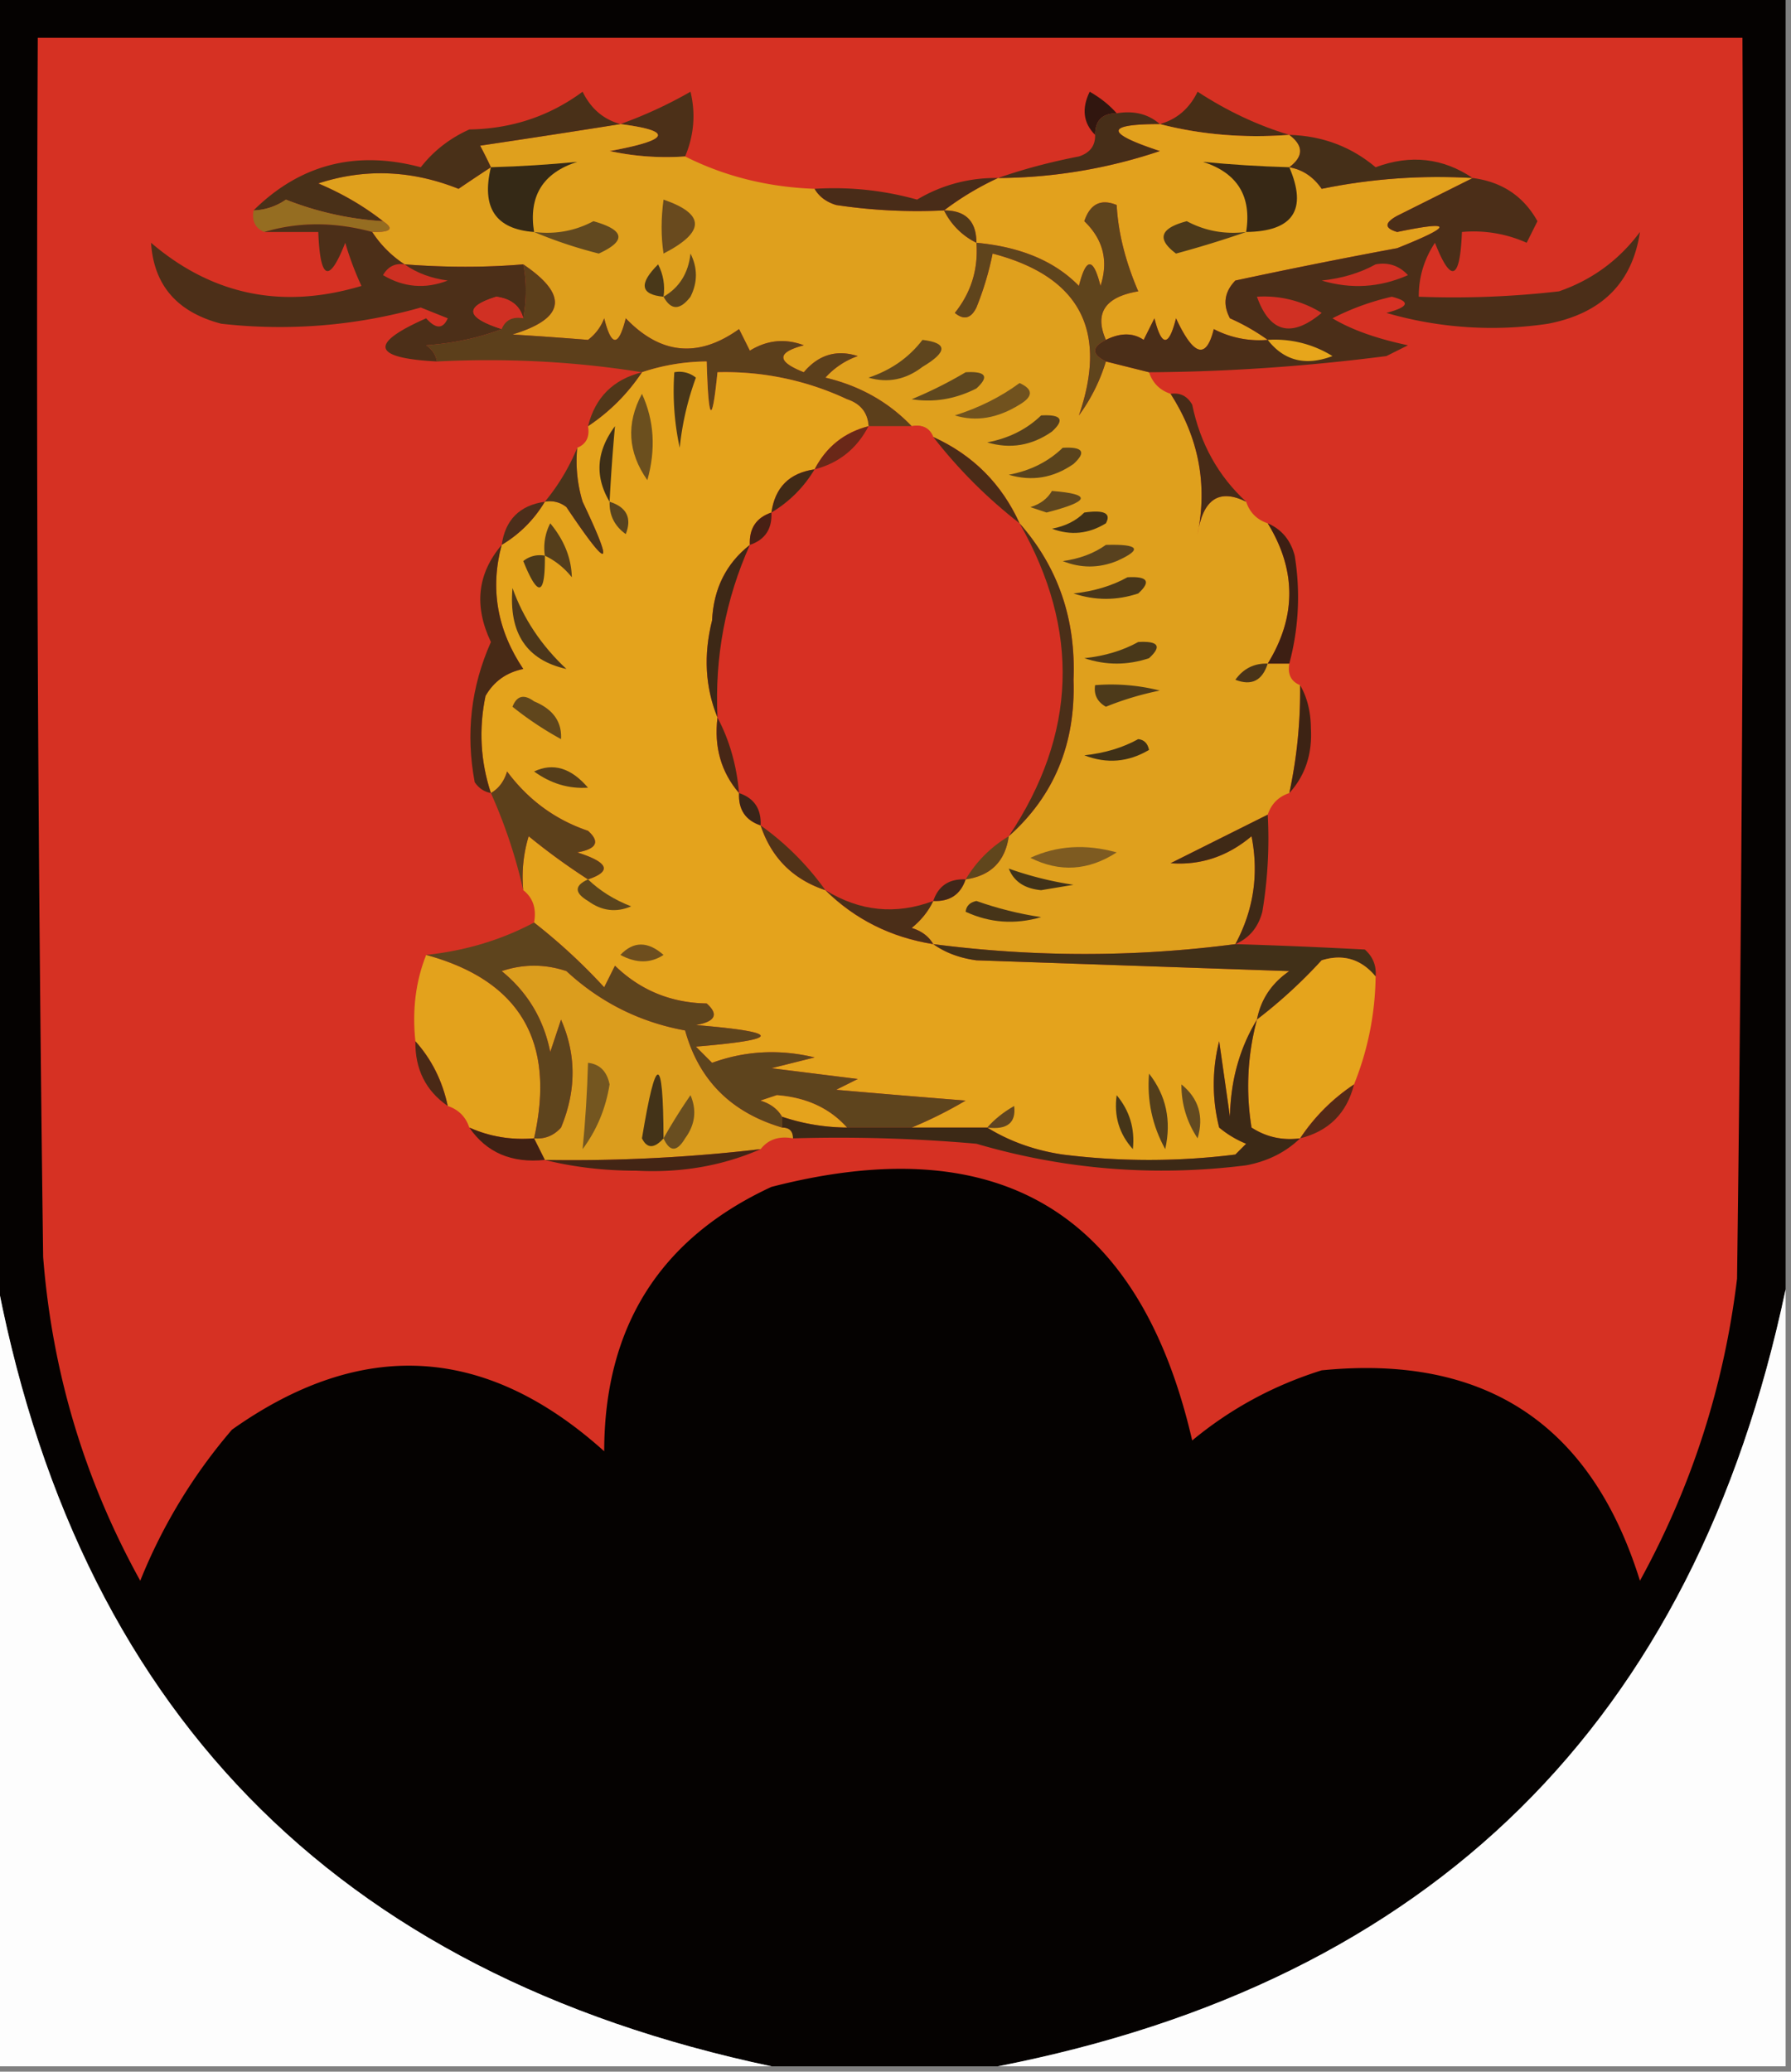 <svg xmlns="http://www.w3.org/2000/svg" width="166" height="192" style="shape-rendering:geometricPrecision;text-rendering:geometricPrecision;image-rendering:optimizeQuality;fill-rule:evenodd;clip-rule:evenodd"><rect width="100%" height="100%" fill="#808080" stroke="none"/><path style="opacity:1" fill="#050201" d="M-.5-.5h166v120c-8.462 40.129-32.795 64.129-73 72h-21c-40.58-8.58-64.58-33.247-72-74V-.5z"/><path style="opacity:1" fill="#d63123" d="M3.5 3.5h158c.167 38.335 0 76.668-.5 115-1.194 9.916-4.194 19.249-9 28-4.511-14.506-14.345-21.006-29.5-19.5-4.447 1.39-8.447 3.556-12 6.5-4.877-21.111-17.877-28.945-39-23.5-10.314 4.774-15.481 12.94-15.5 24.5-10.965-9.86-22.465-10.527-34.5-2a50.15 50.15 0 0 0-8.5 14c-5.168-9.339-8.168-19.339-9-30-.5-37.665-.667-75.332-.5-113z"/><path style="opacity:1" fill="#31160f" d="M103.5 10.5c-1.333 0-2 .667-2 2-1.098-1.1-1.265-2.434-.5-4 .995.566 1.828 1.233 2.5 2z"/><path style="opacity:1" fill="#4c3018" d="M63.5 14.5a24.939 24.939 0 0 1-7-.5c5.617-1.03 5.95-1.862 1-2.5a40.645 40.645 0 0 0 6.5-3c.49 2.045.323 4.045-.5 6z"/><path style="opacity:1" fill="#482e16" d="M119.5 12.5c-4.202.317-8.202-.017-12-1 1.574-.437 2.741-1.437 3.5-3 2.738 1.789 5.572 3.122 8.5 4z"/><path style="opacity:1" fill="#dfa01d" d="M57.5 11.5c4.95.638 4.617 1.47-1 2.5 2.31.497 4.643.663 7 .5 3.659 1.842 7.659 2.842 12 3 .418.722 1.084 1.222 2 1.5 3.317.498 6.65.665 10 .5a6.541 6.541 0 0 0 3 3c.183 2.436-.484 4.603-2 6.5.832.688 1.498.521 2-.5a28.04 28.04 0 0 0 1.5-5c8.058 2.11 10.725 7.11 8 15a16.51 16.51 0 0 0 2.5-5l4 1c.333 1 1 1.667 2 2 2.6 4.053 3.433 8.387 2.5 13 .495-3.241 1.995-4.241 4.5-3 .333 1 1 1.667 2 2 2.665 4.339 2.665 8.672 0 13h2c-.172.992.162 1.658 1 2a44.87 44.87 0 0 1-1 10c-1 .333-1.667 1-2 2l-9 4.5c2.769.21 5.269-.623 7.5-2.5.691 3.521.191 6.855-1.5 10-9.279 1.217-18.613 1.217-28 0-.418-.722-1.084-1.222-2-1.5.88-.708 1.547-1.542 2-2.5 1.527.073 2.527-.594 3-2 2.333-.333 3.667-1.667 4-4 4.202-3.738 6.202-8.572 6-14.5.231-5.618-1.436-10.451-5-14.5-1.667-3.667-4.333-6.333-8-8-.342-.838-1.008-1.172-2-1-2.149-2.246-4.816-3.746-8-4.5a7.291 7.291 0 0 1 3-2c-1.965-.624-3.631-.124-5 1.5-2.528-.998-2.528-1.831 0-2.5-1.735-.651-3.402-.485-5 .5l-1-2c-3.775 2.7-7.275 2.367-10.5-1-.667 2.667-1.333 2.667-2 0a4.452 4.452 0 0 1-1.5 2 396.062 396.062 0 0 0-7-.5c4.885-1.485 5.218-3.652 1-6.5-3.488.295-7.154.295-11 0a10.174 10.174 0 0 1-3-3c1.724.04 2.057-.294 1-1-1.773-1.392-3.773-2.559-6-3.5 4.304-1.405 8.638-1.238 13 .5a186.2 186.2 0 0 1 3-2 44.358 44.358 0 0 0-1-2c4.482-.667 8.816-1.334 13-2z"/><path style="opacity:1" fill="#e2a11d" d="M107.5 11.5c3.798.983 7.798 1.317 12 1 1.333 1 1.333 2 0 3 1.235.221 2.235.888 3 2a53.762 53.762 0 0 1 14-1l-7 3.5c-1.196.654-1.196 1.154 0 1.5 5.223-1.084 5.223-.584 0 1.5a553.186 553.186 0 0 0-15 3c-1.017 1.05-1.184 2.216-.5 3.5a19.62 19.62 0 0 1 3.5 2 9.107 9.107 0 0 1-5-1c-.697 2.844-1.864 2.51-3.5-1-.667 2.667-1.333 2.667-2 0l-1 2c-.986-.671-2.153-.671-3.5 0-1.082-2.479-.082-3.979 3-4.5-1.198-2.79-1.865-5.457-2-8-1.465-.601-2.465-.101-3 1.5 1.756 1.691 2.256 3.691 1.5 6-.667-2.667-1.333-2.667-2 0-2.226-2.286-5.393-3.62-9.5-4 0-2-1-3-3-3a27.185 27.185 0 0 1 5-3 47.742 47.742 0 0 0 15-2.5c-5.092-1.67-5.092-2.503 0-2.5z"/><path style="opacity:1" fill="#472e18" d="M103.5 10.5c1.599-.268 2.932.066 4 1-5.092-.003-5.092.83 0 2.5a47.742 47.742 0 0 1-15 2.5c2.33-.817 4.83-1.484 7.5-2 1.03-.336 1.53-1.003 1.5-2 0-1.333.667-2 2-2z"/><path style="opacity:1" fill="#452f18" d="M119.5 12.5c3.061.087 5.727 1.087 8 3 3.227-1.2 6.227-.867 9 1-4.733-.277-9.4.056-14 1-.765-1.112-1.765-1.779-3-2 1.333-1 1.333-2 0-3z"/><path style="opacity:1" fill="#352916" d="M49.5 21.5c-3.568-.26-4.901-2.26-4-6 2.752-.078 5.418-.245 8-.5-3.193 1.026-4.526 3.192-4 6.5z"/><path style="opacity:1" fill="#372815" d="M119.5 15.5c1.691 3.944.357 5.944-4 6 .526-3.308-.807-5.474-4-6.5 2.582.255 5.248.422 8 .5z"/><path style="opacity:1" fill="#493018" d="M57.5 11.5c-4.184.666-8.518 1.333-13 2 .363.684.696 1.35 1 2a186.2 186.2 0 0 0-3 2c-4.362-1.738-8.696-1.905-13-.5 2.227.941 4.227 2.108 6 3.5-3.1-.192-6.1-.858-9-2a5.576 5.576 0 0 1-3 1c4.317-4.267 9.483-5.6 15.5-4 1.194-1.524 2.694-2.69 4.5-3.5 3.925-.063 7.425-1.23 10.5-3.5.759 1.563 1.926 2.563 3.5 3z"/><path style="opacity:1" fill="#694a1e" d="M61.5 18.5c3.88 1.336 3.88 3.002 0 5-.238-1.57-.238-3.237 0-5z"/><path style="opacity:1" fill="#492c18" d="M92.5 16.5a27.185 27.185 0 0 0-5 3 50.441 50.441 0 0 1-10-.5c-.916-.278-1.582-.778-2-1.5 3.228-.2 6.395.133 9.5 1a14.075 14.075 0 0 1 7.5-2z"/><path style="opacity:1" fill="#956d21" d="M35.5 20.5c1.057.706.724 1.04-1 1-3.499-.944-6.832-.944-10 0-.838-.342-1.172-1.008-1-2a5.576 5.576 0 0 0 3-1c2.9 1.142 5.9 1.808 9 2z"/><path style="opacity:1" fill="#51391a" d="M87.5 19.5c2 0 3 1 3 3a6.541 6.541 0 0 1-3-3z"/><path style="opacity:1" fill="#62491f" d="M49.5 21.5c1.967.24 3.8-.094 5.5-1 2.914.82 3.081 1.82.5 3a41.744 41.744 0 0 1-6-2z"/><path style="opacity:1" fill="#4c391a" d="M115.5 21.5a96.635 96.635 0 0 1-6.5 2c-1.814-1.351-1.481-2.351 1-3 1.699.906 3.533 1.24 5.5 1z"/><path style="opacity:1" fill="#4b2e18" d="M136.5 16.5c2.707.348 4.707 1.681 6 4l-1 2a11.99 11.99 0 0 0-6-1c-.172 4.47-1.006 4.804-2.5 1-1.009 1.525-1.509 3.192-1.5 5a84.94 84.94 0 0 0 13-.5c3.062-1.06 5.562-2.894 7.5-5.5-.705 4.706-3.538 7.54-8.5 8.5a35.065 35.065 0 0 1-15-1c2.095-.556 2.262-1.056.5-1.5a23.428 23.428 0 0 0-5.5 2c1.755 1.054 4.088 1.887 7 2.5l-2 1c-7.444.959-14.777 1.459-22 1.5l-4-1c-1.333-.667-1.333-1.333 0-2 1.347-.671 2.514-.671 3.5 0l1-2c.667 2.667 1.333 2.667 2 0 1.636 3.51 2.803 3.844 3.5 1a9.107 9.107 0 0 0 5 1 19.62 19.62 0 0 0-3.5-2c-.684-1.284-.517-2.45.5-3.5a553.186 553.186 0 0 1 15-3c5.223-2.084 5.223-2.584 0-1.5-1.196-.346-1.196-.846 0-1.5l7-3.5z"/><path style="opacity:1" fill="#4c2f18" d="M24.5 21.5c3.168-.944 6.501-.944 10 0a10.174 10.174 0 0 0 3 3c3.846.295 7.512.295 11 0 .315 1.569.315 3.235 0 5-.291-1.15-1.124-1.816-2.5-2-2.998.927-2.831 1.927.5 3-2.131.814-4.464 1.314-7 1.5.556.383.89.883 1 1.5-6.006-.31-6.339-1.642-1-4 .896 1.006 1.562 1.006 2 0l-2.5-1A48.009 48.009 0 0 1 20.5 30c-4.08-1.065-6.246-3.565-6.5-7.5 5.684 4.858 12.184 6.192 19.5 4a28.83 28.83 0 0 1-1.5-4c-1.494 3.804-2.328 3.47-2.5-1h-5z"/><path style="opacity:1" fill="#cd3022" d="M37.5 24.5c1.108.79 2.442 1.29 4 1.5-2.079.808-4.079.641-6-.5.457-.797 1.124-1.13 2-1z"/><path style="opacity:1" fill="#5f441c" d="M102.5 31.5c-1.333.667-1.333 1.333 0 2a16.51 16.51 0 0 1-2.5 5c2.725-7.89.058-12.89-8-15a28.04 28.04 0 0 1-1.5 5c-.502 1.021-1.168 1.188-2 .5 1.516-1.897 2.183-4.064 2-6.5 4.107.38 7.274 1.714 9.5 4 .667-2.667 1.333-2.667 2 0 .756-2.309.256-4.309-1.5-6 .535-1.601 1.535-2.101 3-1.5.135 2.543.802 5.21 2 8-3.082.521-4.082 2.021-3 4.5z"/><path style="opacity:1" fill="#d03023" d="M127.5 24.5c1.175-.219 2.175.114 3 1-2.606 1.152-5.273 1.318-8 .5 1.882-.198 3.548-.698 5-1.5z"/><path style="opacity:1" fill="#493819" d="M61.5 27.5c-2.146-.196-2.312-1.196-.5-3 .483.948.65 1.948.5 3z"/><path style="opacity:1" fill="#d03023" d="M48.5 29.5c-.992-.172-1.658.162-2 1-3.331-1.073-3.498-2.073-.5-3 1.376.184 2.209.85 2.5 2z"/><path style="opacity:1" fill="#5a421c" d="M61.5 27.5c1.466-.847 2.3-2.18 2.5-4 .667 1.333.667 2.667 0 4-.977 1.274-1.81 1.274-2.5 0z"/><path style="opacity:1" fill="#d03023" d="M116.5 27.5a10.098 10.098 0 0 1 6 1.5c-2.799 2.336-4.799 1.836-6-1.5z"/><path style="opacity:1" fill="#5c3f1b" d="M48.5 24.5c4.218 2.848 3.885 5.015-1 6.5 2.495.157 4.828.324 7 .5a4.452 4.452 0 0 0 1.5-2c.667 2.667 1.333 2.667 2 0 3.225 3.367 6.725 3.7 10.5 1l1 2c1.598-.985 3.265-1.151 5-.5-2.528.669-2.528 1.502 0 2.5 1.369-1.624 3.035-2.124 5-1.5a7.291 7.291 0 0 0-3 2c3.184.754 5.851 2.254 8 4.5h-4c-.077-1.25-.744-2.083-2-2.5a26.524 26.524 0 0 0-12-2.5c-.503 5-.836 4.667-1-1-2.065.017-4.065.35-6 1-6.145-.99-12.478-1.324-19-1-.11-.617-.444-1.117-1-1.5 2.536-.186 4.869-.686 7-1.5.342-.838 1.008-1.172 2-1 .315-1.765.315-3.431 0-5z"/><path style="opacity:1" fill="#e7a61b" d="M117.5 31.5a10.098 10.098 0 0 1 6 1.5c-2.489.941-4.489.441-6-1.5z"/><path style="opacity:1" fill="#e4a31c" d="M80.5 39.5c-2.249.58-3.915 1.913-5 4-2.333.333-3.667 1.667-4 4-1.406.473-2.073 1.473-2 3-2.194 1.721-3.361 4.055-3.5 7-.805 3.197-.638 6.197.5 9-.33 2.728.337 5.061 2 7-.073 1.527.594 2.527 2 3 1 3 3 5 6 6 2.747 2.707 6.08 4.373 10 5 1.109.79 2.442 1.29 4 1.5l29 1c-1.641 1.129-2.641 2.629-3 4.5-1.609 2.649-2.443 5.649-2.5 9l-1-7a16.242 16.242 0 0 0 0 8 9.454 9.454 0 0 0 2.5 1.5l-1 1a64.218 64.218 0 0 1-16 0c-2.604-.39-4.938-1.224-7-2.5h-7a39.405 39.405 0 0 0 5-2.5c-4.016-.317-8.016-.651-12-1l2-1-8-1 4-1c-3.26-.784-6.427-.617-9.5.5L64.5 97c8-.667 8-1.333 0-2 1.8-.317 2.134-.984 1-2-3.322-.059-6.156-1.226-8.5-3.5l-1 2a53.855 53.855 0 0 0-6.5-6c.237-1.291-.096-2.291-1-3-.16-1.7.007-3.366.5-5a59.917 59.917 0 0 0 5.5 4c2.235-.748 1.902-1.581-1-2.5 1.8-.317 2.134-.984 1-2-3.04-1.031-5.54-2.865-7.5-5.5-.278.916-.778 1.582-1.5 2-.968-2.945-1.134-5.945-.5-9 .772-1.35 1.94-2.182 3.5-2.5-2.425-3.615-3.092-7.449-2-11.5 1.667-1 3-2.333 4-4a2.428 2.428 0 0 1 2 .5c3.976 5.928 4.476 5.761 1.5-.5-.493-1.634-.66-3.3-.5-5 .838-.342 1.172-1.008 1-2 2-1.333 3.667-3 5-5a19.242 19.242 0 0 1 6-1c.164 5.667.497 6 1 1a26.524 26.524 0 0 1 12 2.5c1.256.417 1.923 1.25 2 2.5z"/><path style="opacity:1" fill="#5f451d" d="M85.5 31.5c2.342.275 2.342 1.108 0 2.5-1.544 1.187-3.211 1.52-5 1 2.084-.697 3.751-1.864 5-3.5z"/><path style="opacity:1" fill="#513719" d="M59.5 34.5c-1.333 2-3 3.667-5 5 .667-2.667 2.333-4.333 5-5z"/><path style="opacity:1" fill="#483619" d="M62.5 34.5a2.428 2.428 0 0 1 2 .5 26.692 26.692 0 0 0-1.5 6.5 24.939 24.939 0 0 1-.5-7z"/><path style="opacity:1" fill="#5f471e" d="M89.5 34.5c1.879-.107 2.212.393 1 1.5-1.947.991-3.947 1.325-6 1a38.728 38.728 0 0 0 5-2.5z"/><path style="opacity:1" fill="#71521e" d="M94.5 35.5c1.273.577 1.273 1.243 0 2-2.048 1.27-4.048 1.603-6 1 2.245-.708 4.245-1.708 6-3z"/><path style="opacity:1" fill="#6b4f1e" d="M59.5 36.5c1.134 2.466 1.3 5.133.5 8-1.813-2.578-1.98-5.245-.5-8z"/><path style="opacity:1" fill="#d73023" d="M80.5 39.5h4c.992-.172 1.658.162 2 1 2.333 3 5 5.667 8 8 5.64 9.892 5.307 19.559-1 29-1.667 1-3 2.333-4 4-1.527-.073-2.527.594-3 2-3.47 1.303-6.803.97-10-1a25.635 25.635 0 0 0-6-6c.073-1.527-.594-2.527-2-3-.222-2.567-.888-4.9-2-7-.266-5.597.734-10.93 3-16 1.406-.473 2.073-1.473 2-3 1.667-1 3-2.333 4-4 2.249-.58 3.915-1.913 5-4z"/><path style="opacity:1" fill="#56401d" d="M96.5 38.5c1.879-.107 2.212.393 1 1.5-1.865 1.301-3.865 1.635-6 1 1.991-.374 3.658-1.207 5-2.5z"/><path style="opacity:1" fill="#3e2f17" d="M56.5 46.5c-1.395-2.347-1.228-4.68.5-7a178.821 178.821 0 0 0-.5 7z"/><path style="opacity:1" fill="#6a2818" d="M80.5 39.5c-1.085 2.087-2.751 3.42-5 4 1.085-2.087 2.751-3.42 5-4z"/><path style="opacity:1" fill="#4b2b17" d="M86.5 40.5c3.667 1.667 6.333 4.333 8 8-3-2.333-5.667-5-8-8z"/><path style="opacity:1" fill="#5a431c" d="M98.5 41.5c1.879-.107 2.212.393 1 1.5-1.865 1.301-3.865 1.635-6 1 1.991-.374 3.658-1.207 5-2.5z"/><path style="opacity:1" fill="#412a16" d="M75.5 43.5c-1 1.667-2.333 3-4 4 .333-2.333 1.667-3.667 4-4z"/><path style="opacity:1" fill="#49341b" d="M53.5 41.5c-.16 1.7.007 3.366.5 5 2.976 6.261 2.476 6.428-1.5.5a2.428 2.428 0 0 0-2-.5 19.334 19.334 0 0 0 3-5z"/><path style="opacity:1" fill="#5f461e" d="M97.5 45.5c3.721.293 3.555.96-.5 2l-1.5-.5c.916-.278 1.582-.778 2-1.5z"/><path style="opacity:1" fill="#4c2e1a" d="M50.5 46.5c-1 1.667-2.333 3-4 4 .333-2.333 1.667-3.667 4-4z"/><path style="opacity:1" fill="#59431e" d="M56.5 46.5c1.585.502 2.085 1.502 1.5 3-1.039-.744-1.539-1.744-1.5-3z"/><path style="opacity:1" fill="#3f3018" d="M100.5 47.5c1.847-.266 2.514.068 2 1-1.598.985-3.265 1.151-5 .5 1.237-.232 2.237-.732 3-1.5z"/><path style="opacity:1" fill="#472b17" d="M108.5 36.5c.876-.13 1.543.203 2 1 .743 3.612 2.41 6.612 5 9-2.505-1.241-4.005-.241-4.5 3 .933-4.613.1-8.947-2.5-13z"/><path style="opacity:1" fill="#482014" d="M71.5 47.5c.073 1.527-.594 2.527-2 3-.073-1.527.594-2.527 2-3z"/><path style="opacity:1" fill="#553e1b" d="M50.5 51.5a4.932 4.932 0 0 1 .5-3c1.29 1.555 1.956 3.221 2 5-.708-.88-1.542-1.547-2.5-2z"/><path style="opacity:1" fill="#58411e" d="M102.5 50.5c3.098-.087 3.432.413 1 1.5-1.667.667-3.333.667-5 0 1.558-.21 2.891-.71 4-1.5z"/><path style="opacity:1" fill="#4c391a" d="M50.5 51.5c.04 3.743-.626 3.91-2 .5a2.428 2.428 0 0 1 2-.5z"/><path style="opacity:1" fill="#3d1f13" d="M117.5 48.5c1.29.558 2.123 1.558 2.5 3a23.788 23.788 0 0 1-.5 10h-2c2.665-4.328 2.665-8.661 0-13z"/><path style="opacity:1" fill="#4a3719" d="M104.5 53.5c1.879-.107 2.212.393 1 1.5-2 .667-4 .667-6 0 1.882-.198 3.548-.698 5-1.5z"/><path style="opacity:1" fill="#4c361a" d="M47.5 54.5c1.01 2.83 2.677 5.33 5 7.5-3.691-.82-5.358-3.32-5-7.5z"/><path style="opacity:1" fill="#3d2816" d="M69.5 50.5c-2.266 5.07-3.266 10.403-3 16-1.138-2.803-1.305-5.803-.5-9 .139-2.945 1.306-5.279 3.5-7z"/><path style="opacity:1" fill="#493819" d="M105.5 59.5c1.879-.107 2.212.393 1 1.5-2 .667-4 .667-6 0 1.882-.198 3.548-.698 5-1.5z"/><path style="opacity:1" fill="#493318" d="M117.5 61.5c-.502 1.585-1.502 2.085-3 1.5.744-1.039 1.744-1.539 3-1.5z"/><path style="opacity:1" fill="#482a16" d="M46.5 50.5c-1.092 4.051-.425 7.885 2 11.5-1.56.318-2.728 1.15-3.5 2.5-.634 3.055-.468 6.055.5 9-.617-.11-1.117-.444-1.5-1-.852-4.502-.352-8.836 1.5-13-1.59-3.339-1.257-6.339 1-9z"/><path style="opacity:1" fill="#4d3a1a" d="M101.5 63.5a18.437 18.437 0 0 1 6 .5 28.043 28.043 0 0 0-5 1.5c-.798-.457-1.131-1.124-1-2z"/><path style="opacity:1" fill="#60461c" d="M47.5 65.5c.397-1.025 1.063-1.192 2-.5 1.755.72 2.589 1.887 2.5 3.5a30.85 30.85 0 0 1-4.5-3z"/><path style="opacity:1" fill="#4b2f18" d="M94.5 48.5c3.564 4.049 5.231 8.882 5 14.5.202 5.928-1.798 10.762-6 14.5 6.307-9.441 6.64-19.108 1-29z"/><path style="opacity:1" fill="#3d2314" d="M120.5 63.5c.656 1.122.989 2.455 1 4 .139 2.382-.528 4.382-2 6a44.87 44.87 0 0 0 1-10z"/><path style="opacity:1" fill="#472716" d="M66.5 66.5c1.112 2.1 1.778 4.433 2 7-1.663-1.939-2.33-4.272-2-7z"/><path style="opacity:1" fill="#3f3017" d="M105.5 68.5c.543.06.876.393 1 1-1.921 1.141-3.921 1.308-6 .5 1.882-.198 3.548-.698 5-1.5z"/><path style="opacity:1" fill="#553d1a" d="M49.5 71.5c1.763-.835 3.43-.335 5 1.5-1.782.122-3.448-.378-5-1.5z"/><path style="opacity:1" fill="#3a2418" d="M68.5 73.5c1.406.473 2.073 1.473 2 3-1.406-.473-2.073-1.473-2-3z"/><path style="opacity:1" fill="#5c401b" d="M54.5 81.5a59.917 59.917 0 0 1-5.5-4c-.493 1.634-.66 3.3-.5 5a47.687 47.687 0 0 0-3-9c.722-.418 1.222-1.084 1.5-2 1.96 2.635 4.46 4.469 7.5 5.5 1.134 1.016.8 1.683-1 2 2.902.919 3.235 1.752 1 2.5z"/><path style="opacity:1" fill="#513318" d="M70.5 76.5a25.635 25.635 0 0 1 6 6c-3-1-5-3-6-6z"/><path style="opacity:1" fill="#3f2916" d="M117.5 75.5a40.911 40.911 0 0 1-.5 9c-.377 1.442-1.21 2.442-2.5 3 1.691-3.145 2.191-6.479 1.5-10-2.231 1.877-4.731 2.71-7.5 2.5l9-4.5z"/><path style="opacity:1" fill="#7e5b21" d="M95.5 79.5c2.466-1.134 5.133-1.3 8-.5-2.619 1.696-5.286 1.863-8 .5z"/><path style="opacity:1" fill="#60461c" d="M93.5 77.5c-.333 2.333-1.667 3.667-4 4 1-1.667 2.333-3 4-4z"/><path style="opacity:1" fill="#413218" d="M93.5 80.5a31.956 31.956 0 0 0 6 1.5l-3 .5c-1.53-.14-2.53-.806-3-2z"/><path style="opacity:1" fill="#402719" d="M89.5 81.5c-.473 1.406-1.473 2.073-3 2 .473-1.406 1.473-2.073 3-2z"/><path style="opacity:1" fill="#5b441c" d="M54.5 81.5c1.1 1.058 2.434 1.892 4 2.5-1.399.595-2.732.428-4-.5-1.273-.757-1.273-1.423 0-2z"/><path style="opacity:1" fill="#4b2e18" d="M76.5 82.5c3.197 1.97 6.53 2.303 10 1-.453.958-1.12 1.792-2 2.5.916.278 1.582.778 2 1.5-3.92-.627-7.253-2.293-10-5z"/><path style="opacity:1" fill="#463418" d="M89.5 84.5c.06-.543.393-.876 1-1 1.944.69 3.944 1.19 6 1.5-2.43.703-4.763.537-7-.5z"/><path style="opacity:1" fill="#6e4e1e" d="M57.5 88.5c1.208-1.282 2.542-1.282 4 0-1.2.792-2.533.792-4 0z"/><path style="opacity:1" fill="#e3a21c" d="M39.5 88.5c8.692 2.371 12.026 8.038 10 17-2.12.175-4.12-.159-6-1-.333-1-1-1.667-2-2-.492-2.319-1.492-4.319-3-6-.306-2.885.027-5.552 1-8z"/><path style="opacity:1" fill="#413018" d="M86.5 87.5c9.387 1.217 18.721 1.217 28 0 3.788.112 7.788.278 12 .5.752.67 1.086 1.504 1 2.5-1.338-1.613-3.005-2.113-5-1.5a46.117 46.117 0 0 1-6 5.5c.359-1.871 1.359-3.371 3-4.5l-29-1c-1.558-.21-2.891-.71-4-1.5z"/><path style="opacity:1" fill="#e5a41c" d="M127.5 90.5a27.556 27.556 0 0 1-2 10c-2 1.333-3.667 3-5 5-1.644.214-3.144-.12-4.5-1a23.788 23.788 0 0 1 .5-10 46.117 46.117 0 0 0 6-5.5c1.995-.613 3.662-.113 5 1.5z"/><path style="opacity:1" fill="#db9d1d" d="M72.5 104.5c.667 0 1 .333 1 1-1.291-.237-2.291.096-3 1a150.89 150.89 0 0 1-20 1l-1-2c.996.086 1.83-.248 2.5-1 1.423-3.426 1.423-6.76 0-10l-1 3c-.606-3.048-2.106-5.548-4.5-7.5 2-.667 4-.667 6 0 3.142 2.904 6.809 4.738 11 5.5 1.275 4.609 4.275 7.609 9 9z"/><path style="opacity:1" fill="#5e441d" d="M49.5 85.5a53.855 53.855 0 0 1 6.5 6l1-2c2.344 2.274 5.178 3.441 8.5 3.5 1.134 1.016.8 1.683-1 2 8 .667 8 1.333 0 2l1.5 1.5c3.073-1.117 6.24-1.284 9.5-.5l-4 1 8 1-2 1c3.984.349 7.984.683 12 1a39.405 39.405 0 0 1-5 2.5h-6c-1.603-1.794-3.77-2.794-6.5-3l-1.5.5c.916.278 1.582.778 2 1.5v1c-4.725-1.391-7.725-4.391-9-9-4.191-.762-7.858-2.596-11-5.5-2-.667-4-.667-6 0 2.394 1.952 3.894 4.452 4.5 7.5l1-3c1.423 3.24 1.423 6.574 0 10-.67.752-1.504 1.086-2.5 1 2.026-8.962-1.308-14.629-10-17 3.619-.381 6.952-1.381 10-3z"/><path style="opacity:1" fill="#4a2916" d="M38.5 96.5c1.508 1.681 2.508 3.681 3 6-2.039-1.411-3.039-3.411-3-6z"/><path style="opacity:1" fill="#745620" d="M54.5 98.5c1.086.12 1.753.787 2 2-.353 2.231-1.186 4.231-2.5 6 .255-2.582.422-5.248.5-8z"/><path style="opacity:1" fill="#433318" d="M61.5 105.5c-.864.963-1.53.963-2 0 1.301-7.885 1.968-7.885 2 0z"/><path style="opacity:1" fill="#533e1b" d="M106.5 99.5c1.588 2.027 2.088 4.361 1.5 7-1.202-2.177-1.702-4.511-1.5-7z"/><path style="opacity:1" fill="#e5a31c" d="M78.5 104.5a19.222 19.222 0 0 1-6-1c-.418-.722-1.084-1.222-2-1.5l1.5-.5c2.73.206 4.897 1.206 6.5 3z"/><path style="opacity:1" fill="#694e20" d="M61.5 105.5a51.19 51.19 0 0 1 2.5-4c.595 1.399.428 2.732-.5 4-.757 1.273-1.423 1.273-2 0z"/><path style="opacity:1" fill="#634a20" d="M109.5 100.5c1.599 1.299 2.099 2.965 1.5 5-1.009-1.525-1.509-3.192-1.5-5z"/><path style="opacity:1" fill="#532917" d="M125.5 100.5c-.667 2.667-2.333 4.333-5 5 1.333-2 3-3.667 5-5z"/><path style="opacity:1" fill="#604420" d="M91.5 104.5c.672-.767 1.505-1.434 2.5-2 .188 1.561-.645 2.228-2.5 2z"/><path style="opacity:1" fill="#3c2916" d="M116.5 94.5a23.788 23.788 0 0 0-.5 10c1.356.88 2.856 1.214 4.5 1-1.342 1.293-3.009 2.126-5 2.5-8.494 1.066-16.828.399-25-2a145.05 145.05 0 0 0-17-.5c0-.667-.333-1-1-1v-1c1.935.65 3.935.983 6 1h13c2.063 1.276 4.396 2.11 7 2.5a64.218 64.218 0 0 0 16 0l1-1a9.454 9.454 0 0 1-2.5-1.5 16.242 16.242 0 0 1 0-8l1 7c.057-3.351.891-6.351 2.5-9z"/><path style="opacity:1" fill="#453518" d="M103.5 101.5c1.203 1.443 1.703 3.109 1.5 5-1.269-1.405-1.769-3.071-1.5-5z"/><path style="opacity:1" fill="#3f2114" d="M43.5 104.5c1.88.841 3.88 1.175 6 1l1 2c-3.077.321-5.41-.679-7-3z"/><path style="opacity:1" fill="#432515" d="M70.5 106.5c-3.534 1.548-7.367 2.214-11.5 2-3.02-.002-5.854-.336-8.5-1a150.89 150.89 0 0 0 20-1z"/><path style="opacity:1" fill="#fdfdfd" d="M-.5 117.5c7.42 40.753 31.42 65.42 72 74h-72v-74zM165.5 119.5v72h-73c40.205-7.871 64.538-31.871 73-72z"/></svg>